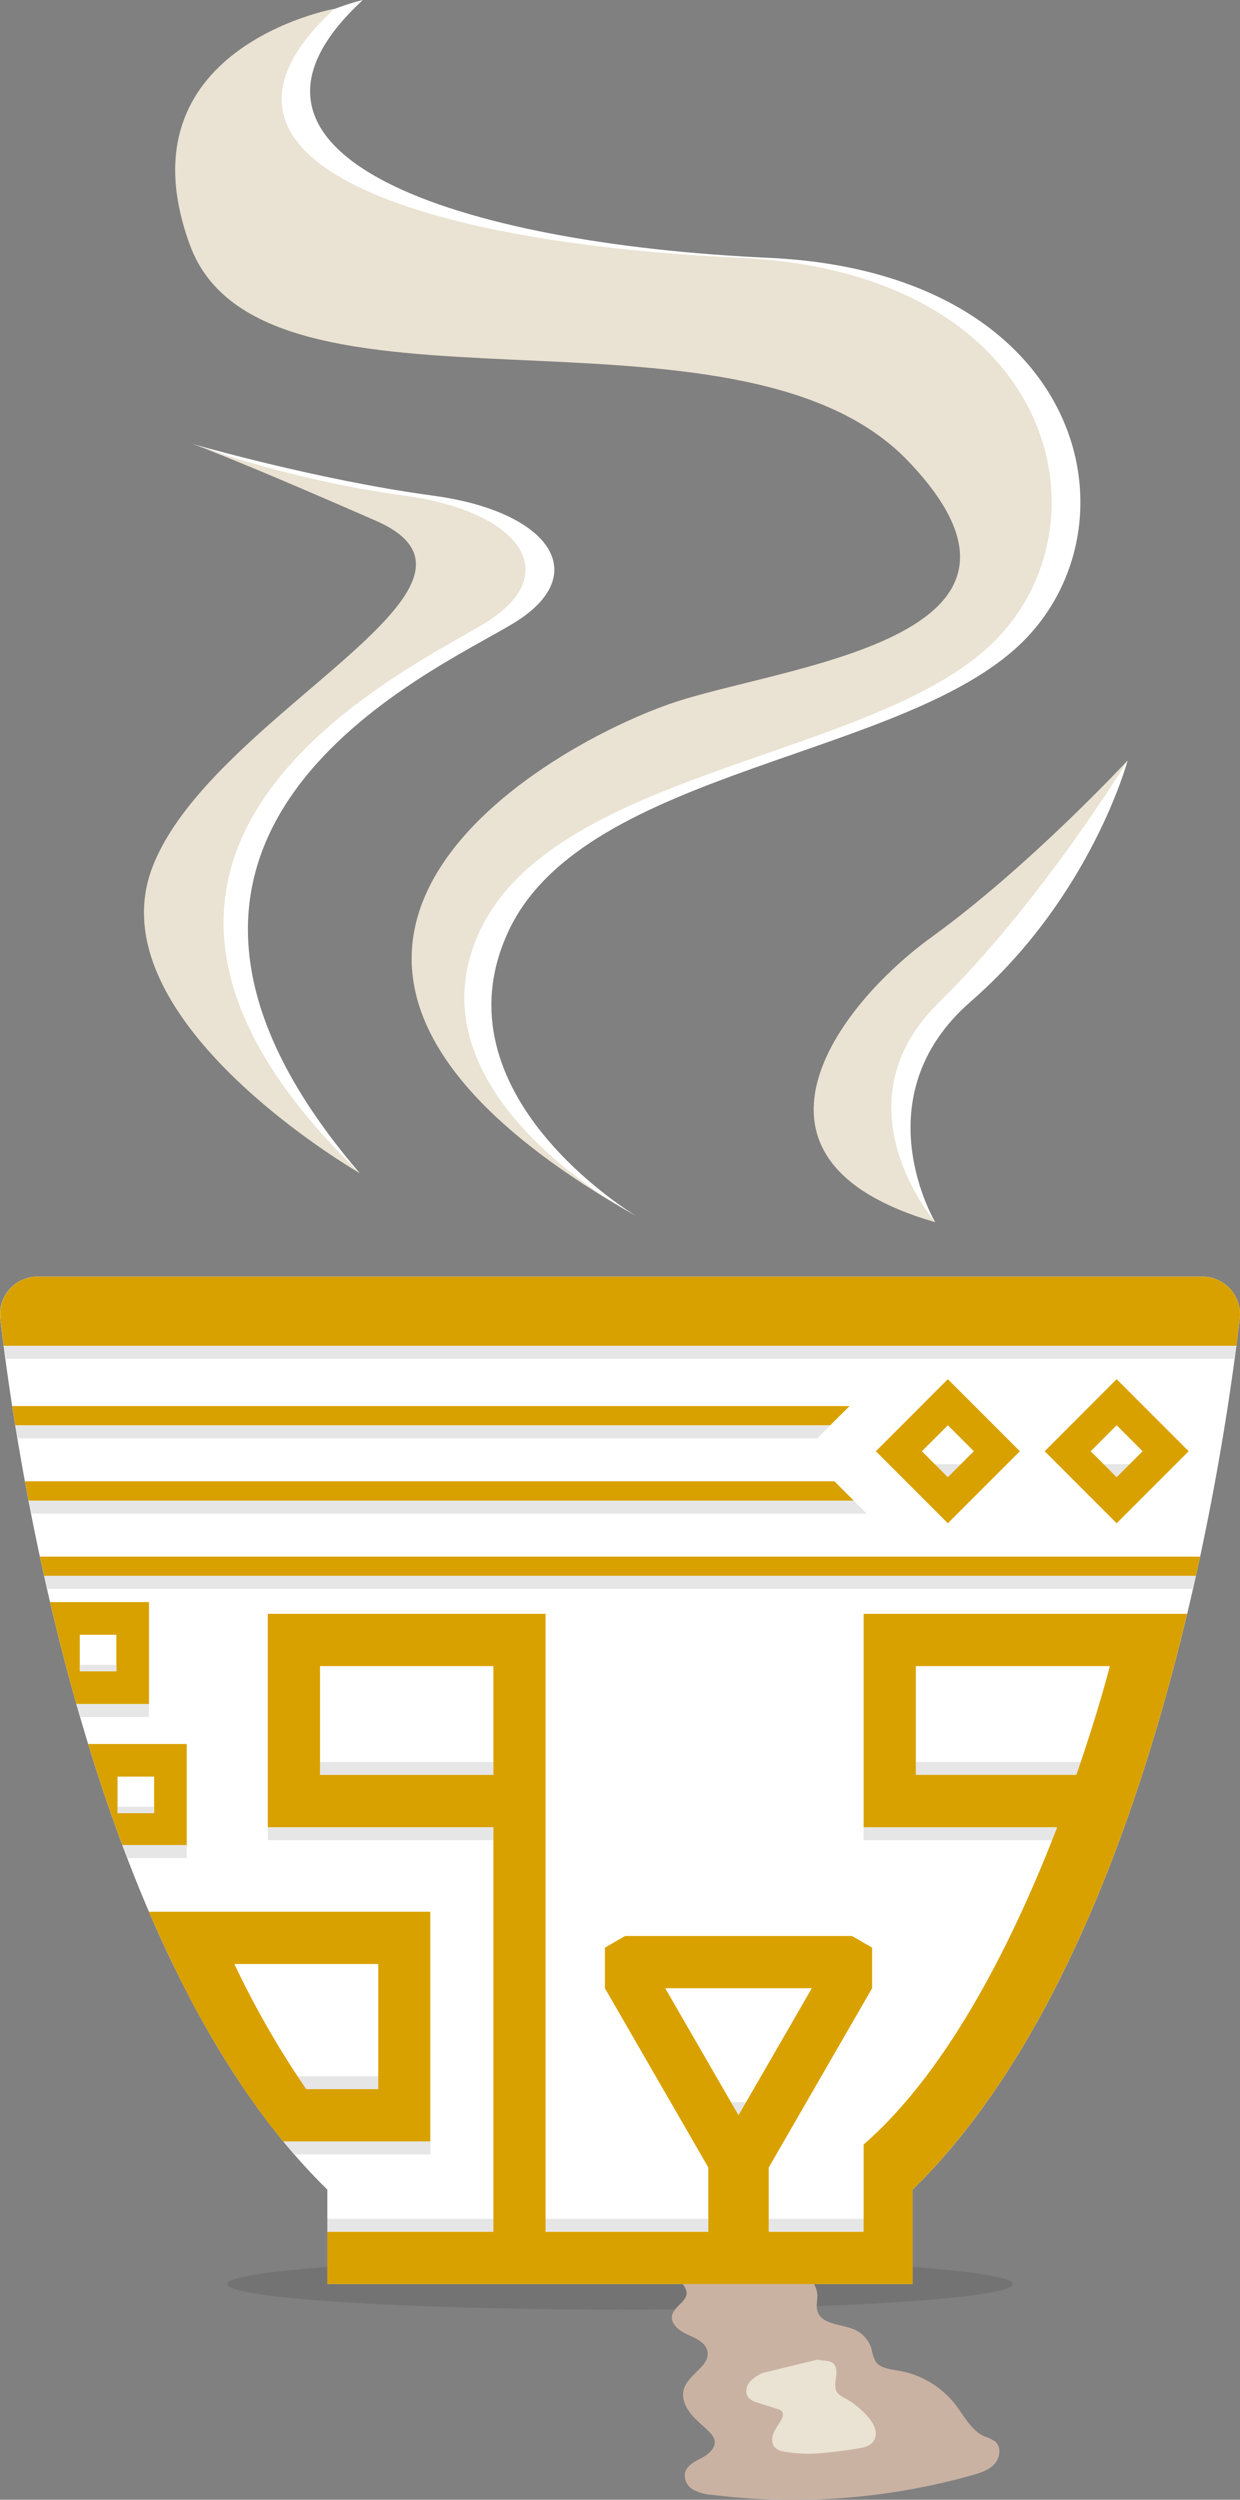 <svg viewBox="0 0 382 769.73" xmlns="http://www.w3.org/2000/svg"><rect x="0" y="0" width="382" height="769.73" fill="#808080" stroke="none"/><path d="m209.08 419.81c5.29 45.19 28.06 197.19 100.76 268.19v29.1h180.32v-29.1c72.7-71.06 95.47-223 100.76-268.2a11.58 11.58 0 0 0 -11.5-12.93h-358.84a11.58 11.58 0 0 0 -11.5 12.94z" fill="#fff" transform="translate(-209 -13.78)"/><ellipse cx="191.01" cy="703.31" opacity=".1" rx="121.03" ry="7.86"/><g transform="translate(-209 -13.78)"><path d="m452.05 713a8.07 8.07 0 0 1 8.75 7.55c0 1.6-.44 3.24 0 4.78 1.22 4.36 7.43 4 11.55 5.84a9.48 9.48 0 0 1 5.14 5.92 13.79 13.79 0 0 0 1.16 3.67c1.4 2.26 4.49 2.55 7.11 3a28.23 28.23 0 0 1 17.57 10.47c2.76 3.55 4.9 8 9 9.79a12.22 12.22 0 0 1 3.27 1.58c1.93 1.69 1.5 5-.23 6.9s-4.31 2.71-6.77 3.41a203.1 203.1 0 0 1 -80.34 6.07 14 14 0 0 1 -5.7-1.58 5 5 0 0 1 -2.57-5c.48-2.39 3-3.64 5.19-4.78s4.47-3.16 3.91-5.54a5.44 5.44 0 0 0 -1.52-2.39c-1.92-2-4.18-3.65-5.88-5.82s-2.82-5.08-1.94-7.69c1.51-4.46 8.22-7 7.14-11.55-.63-2.66-3.62-3.86-6.12-5s-5.27-3.22-4.71-5.89c.6-2.85 4.76-4.32 4.46-7.22a5.78 5.78 0 0 0 -1.92-3.1 4.48 4.48 0 0 1 -1.61-3.21c.09-1.24 1.79-2.23 2.61-1.31z" fill="#cab2a3"/><path d="m444.22 744.39a11.74 11.74 0 0 0 -4.27 2.83c-1.09 1.33-1.49 3.4-.44 4.76a5.84 5.84 0 0 0 3 1.68l6 1.9a2.5 2.5 0 0 1 1.49.9 2.23 2.23 0 0 1 -.13 2c-.68 1.51-1.8 2.81-2.48 4.33s-.79 3.5.38 4.68a5.06 5.06 0 0 0 2.57 1.17 41.94 41.94 0 0 0 12.51.42q5.34-.45 10.63-1.37c1.69-.29 3.53-.72 4.56-2.1a4.52 4.52 0 0 0 .54-3.94 9.87 9.87 0 0 0 -2.08-3.53 25.35 25.35 0 0 0 -7.17-5.86 6.66 6.66 0 0 1 -2.42-1.78c-.9-1.31-.59-3.06-.35-4.63s.24-3.44-1-4.43-3.14-.55-4.67-1.07z" fill="#eae2d2"/><path d="m578.72 493.09c-.43 2-.85 4-1.31 6h-354.82c-.44-2-.88-4-1.3-6z" fill="#d9a100"/><path d="m470.73 446.73-6 5.95h-251.03q-.51-3.06-.94-5.95z" fill="#d9a100"/><path d="m472 475.86h-254.2c-.4-2-.77-4-1.13-5.95h249.41z" fill="#d9a100"/><path d="m224.42 507.1c2.37 10.15 5.07 20.67 8.1 31.37h22.38v-31.37zm20.42 21.32h-11.26v-11.26h11.26z" fill="#d9a100"/><path d="m236.15 550.79c3.21 10.42 6.73 21 10.63 31.37h19.75v-31.37zm20.32 21.32h-11.27v-11.27h11.27z" fill="#d9a100"/><path d="m268.06 150.41s38.48 11.16 74.38 16 49.49 24.25 24.74 39.29-137.62 64.06-47.38 169.3c0 0-74-48.08-55-94.12 19.18-46.57 116-89 68.89-106.73-47.34-17.83-65.63-23.74-65.63-23.74z" fill="#fff"/><path d="m556.39 247.93s-21.26 32.53-51.39 54.34c-29.5 21.32-73.9 68.89-7.92 87.81 0 0-22.93-38.44 11-67.93 37.13-32.35 48.31-74.22 48.31-74.22z" fill="#fff"/><path d="m404.87 388.14s-62.87-37.36-39.14-87.81 124.2-52.88 159.61-90.24 16-112.56-79.56-116.92-177.07-31.38-125-79.39c0 0-66.64 14.86-44.32 75.51s168.35 11.15 221.23 66.46-39.47 62.93-73.26 74.72c-41.72 14.53-159.28 78.59-19.56 157.67z" fill="#fff"/><path d="m268.06 150.41a334.85 334.85 0 0 0 65.49 16c35.9 4.85 49.49 24.25 24.75 39.29s-141.83 69.41-38.5 169.3c0 0-81.82-47.06-63.87-94.12s115-86.55 68.89-106.73-56.76-23.74-56.76-23.74z" fill="#eae2d2"/><path d="m556.39 247.93s-30.15 32.53-60.31 54.34c-29.5 21.32-65 68.89 1 87.81 0 0-31.05-35.9 1-67.44s58.31-74.71 58.31-74.71z" fill="#eae2d2"/><path d="m404.87 388.14s-71.8-37.36-48-87.81 124.13-52.88 159.59-90.24 16-112.56-79.57-116.92-176.89-28.68-124.89-76.68c0 0-66.78 12.15-44.47 72.8s168.35 11.15 221.23 66.46-39.47 62.93-73.26 74.72c-41.68 14.53-150.35 78.59-10.63 157.67z" fill="#eae2d2"/><path d="m590.92 419.8c-.29 2.49-.64 5.3-1 8.4h-379.8c-.4-3.1-.75-5.91-1-8.4a11.56 11.56 0 0 1 11.5-12.92h358.8a11.57 11.57 0 0 1 11.5 12.92z" fill="#d9a100"/><path d="m589.88 428.2c-.17 1.28-.34 2.62-.54 4h-378.69c-.2-1.38-.37-2.72-.54-4z" fill="#e6e6e6"/><path d="m577.43 499h-354.83c.3 1.33.6 2.66.91 4h353z" fill="#e6e6e6"/><path d="m254.9 538.47v4h-21.23c-.39-1.34-.78-2.67-1.15-4z" fill="#e6e6e6"/><path d="m266.53 581.9v4h-18.34c-.52-1.33-1-2.66-1.52-4z" fill="#e6e6e6"/><path d="m341.62 673.18v4h-42q-1.71-2-3.37-4z" fill="#e6e6e6"/><path d="m464.78 452.68-4 4h-246.43c-.22-1.35-.44-2.68-.65-4z" fill="#e6e6e6"/><path d="m476 479.87h-257.43c-.27-1.35-.53-2.68-.78-4h254.21z" fill="#e6e6e6"/></g><path d="m98.59 542.54h53.37v4h-53.37z" fill="#e6e6e6"/><path d="m282.14 542.54h53.37v4h-53.37z" fill="#e6e6e6"/><path d="m266.03 562.63h62.71v4h-62.71z" fill="#e6e6e6"/><path d="m100.85 683.21h168.18v4h-168.18z" fill="#e6e6e6"/><path d="m214.45 647.3h26.13v4h-26.13z" fill="#e6e6e6"/><path d="m36.2 556.33h11.27v2h-11.27z" fill="#e6e6e6"/><path d="m24.58 512.64h11.27v2h-11.27z" fill="#e6e6e6"/><path d="m286.32 450.84h11.27v4h-11.27z" fill="#e6e6e6"/><path d="m338.38 450.84h11.27v4h-11.27z" fill="#e6e6e6"/><path d="m82.5 562.64h69.47v4h-69.47z" fill="#e6e6e6"/><path d="m81.79 639.3h34.73v4h-34.73z" fill="#e6e6e6"/><path d="m273.89 602.45h-19q3.51 8.16 7.34 16.09a297 297 0 0 0 22 38.54c3.81 5.6 7.81 11 12 16.09h45.33v-70.72zm51.63 54.63h-22.18a281.44 281.44 0 0 1 -22.14-38.54h44.32z" fill="#d9a100" transform="translate(-209 -13.78)"/><path d="m475.05 510.72v65.7h59.63c-12.72 33-32.77 74.38-59.63 97.7v26.88h-29.24v-19.78l31.86-55.22v-12.5l-6.21-3.59h-69.9l-6.21 3.59v12.5l31.86 55.2v19.8h-50.15v-190.28h-85.56v65.7h69.5v124.58h-51.16v16.09h180.32v-29.09c30.56-29.87 52.28-74 67.61-118.55.21-.6.41-1.19.62-1.78.83-2.45 1.65-4.9 2.44-7.35 3.66-11.28 6.93-22.53 9.83-33.51.43-1.64.86-3.27 1.27-4.9q1.45-5.65 2.77-11.19zm-167.46 49.6v-33.51h53.41v33.51zm106.34 65.68h45.16l-22.58 39.11zm126.65-65.7h-49.44v-33.49h59.77s-3.5 13.84-10.33 33.51z" fill="#d9a100" transform="translate(-209 -13.78)"/><path d="m501 438.46-22.18 22.19 22.18 22.18 22.19-22.18zm-8 22.19 8-8 8 8-8 8z" fill="#d9a100" transform="translate(-209 -13.78)"/><path d="m553 438.46-22.18 22.19 22.18 22.18 22.19-22.18zm-8 22.19 8-8 8 8-8 8z" fill="#d9a100" transform="translate(-209 -13.78)"/></svg>